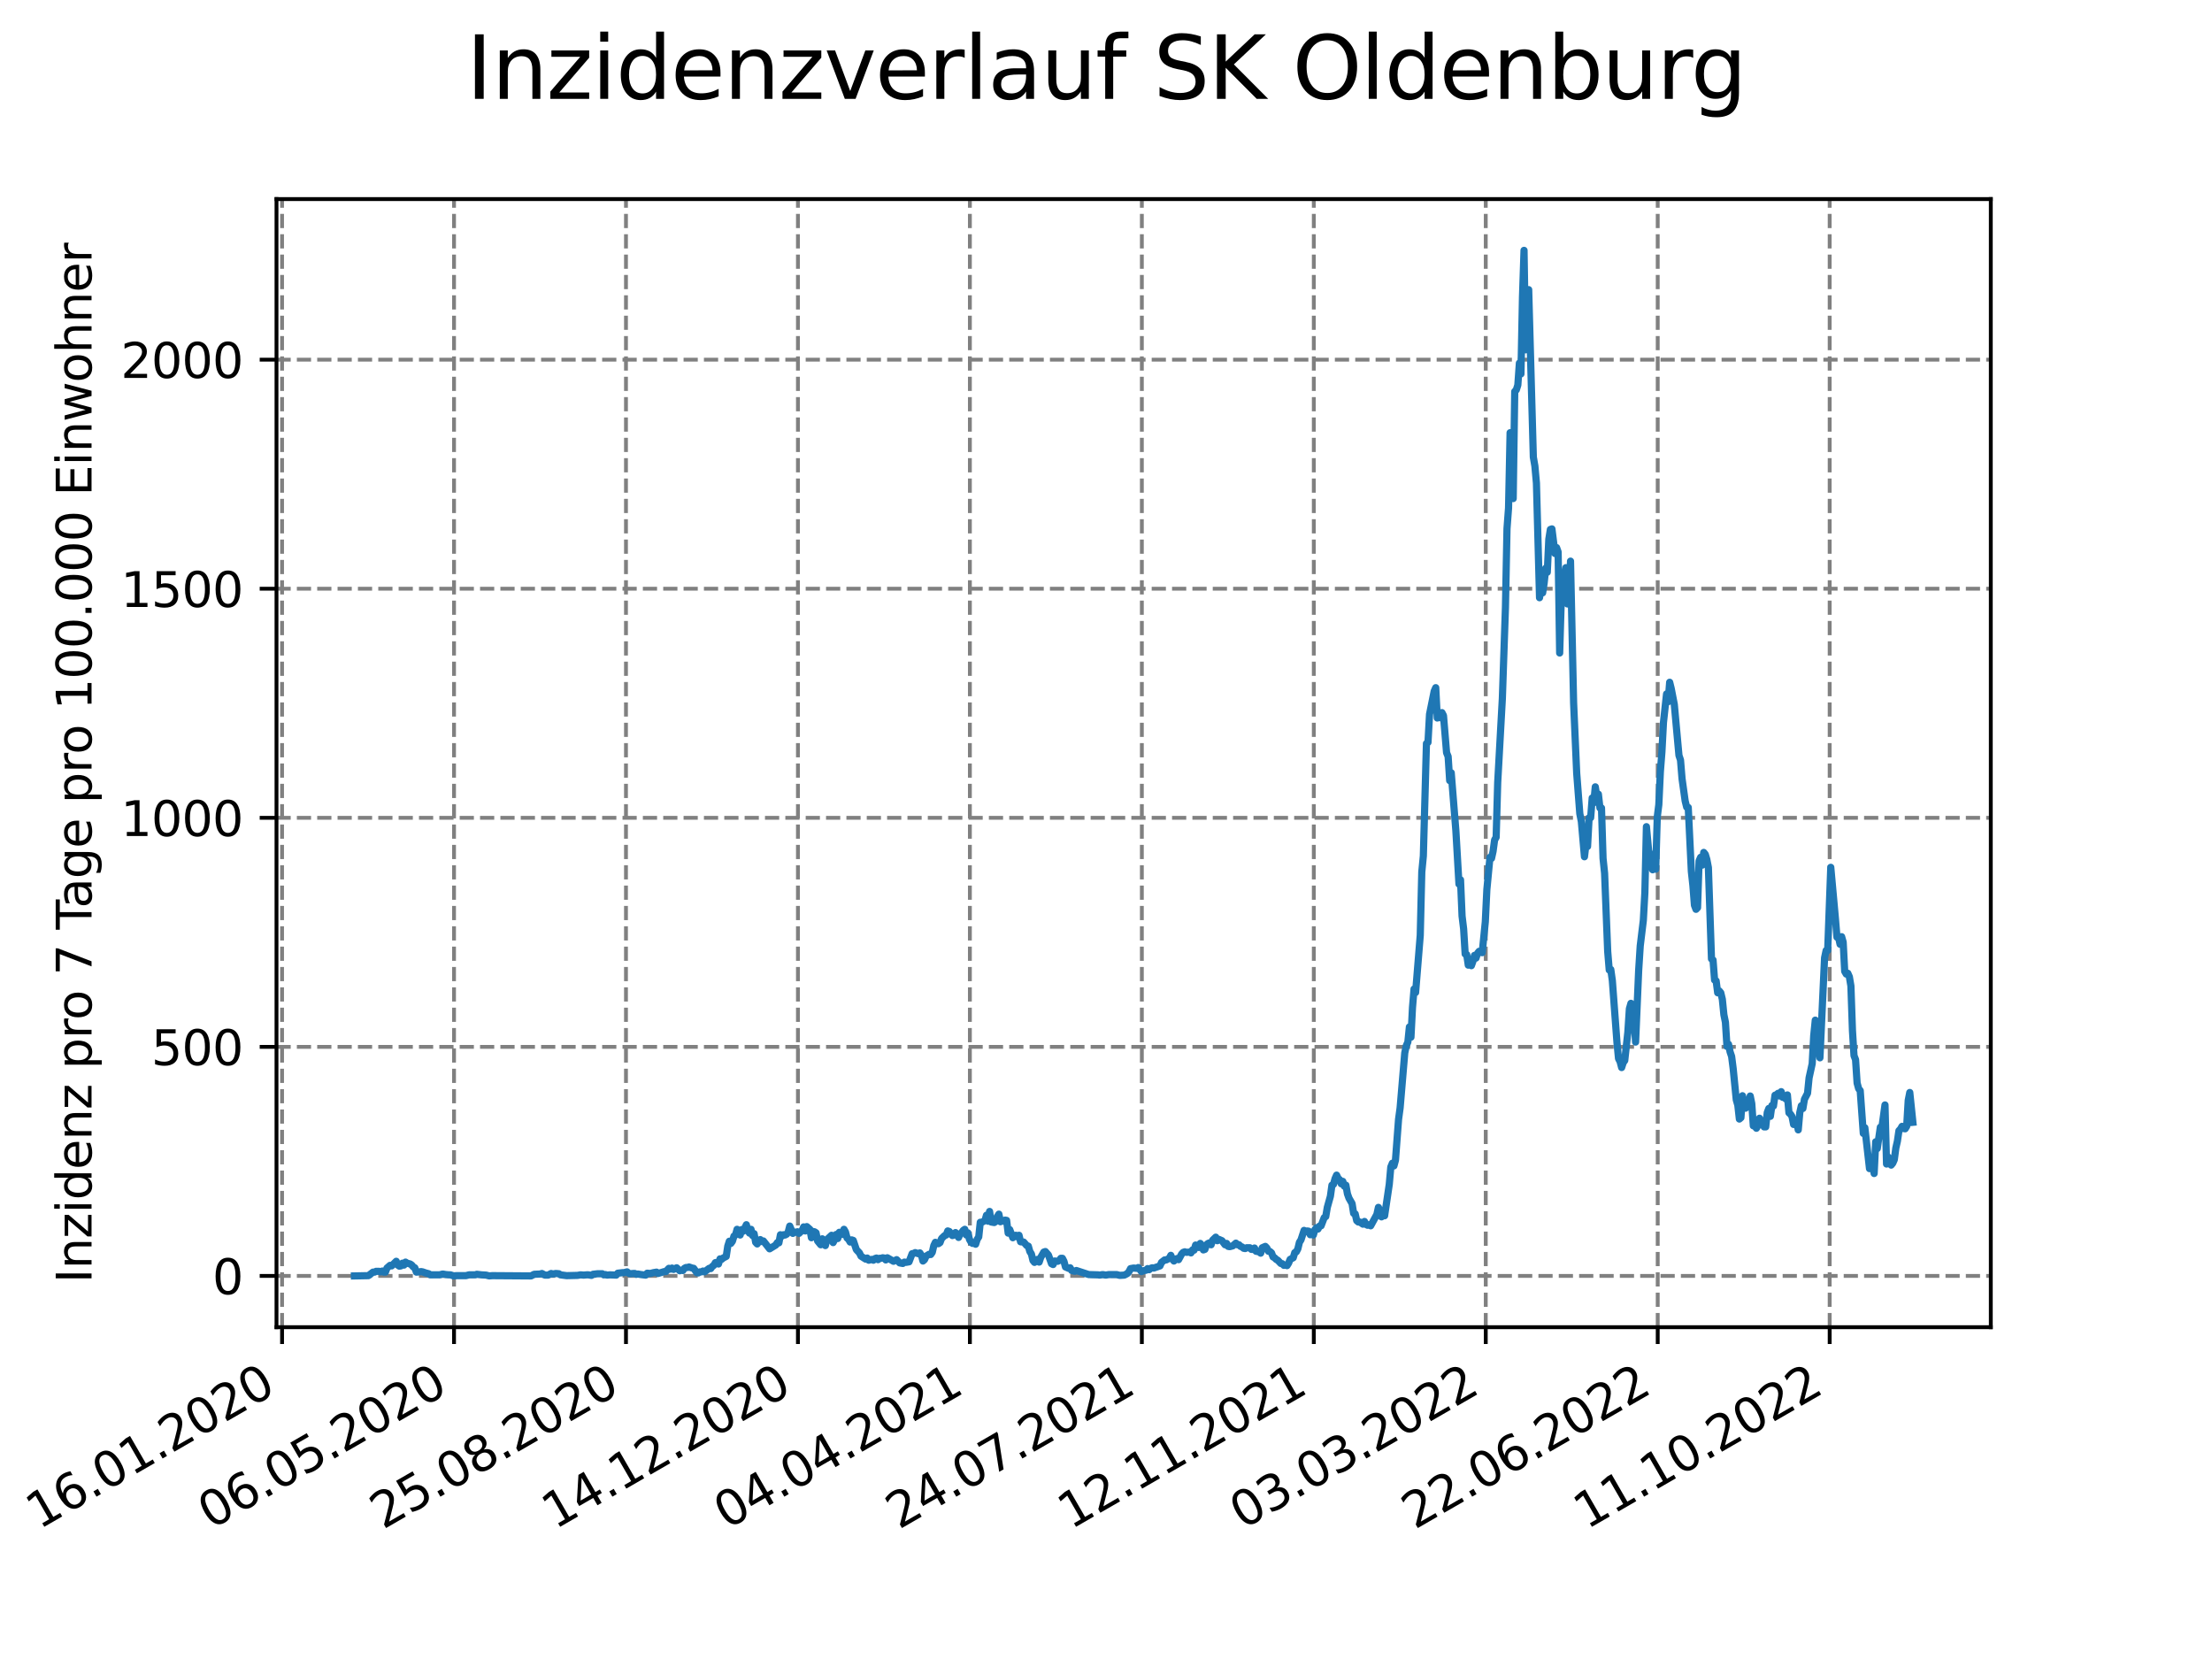 <?xml version="1.0" encoding="utf-8" standalone="no"?>
<!DOCTYPE svg PUBLIC "-//W3C//DTD SVG 1.1//EN"
  "http://www.w3.org/Graphics/SVG/1.1/DTD/svg11.dtd">
<svg xmlns:xlink="http://www.w3.org/1999/xlink" width="460.8pt" height="345.6pt" viewBox="0 0 460.8 345.6" xmlns="http://www.w3.org/2000/svg" version="1.1">
 <defs>
  <style type="text/css">*{stroke-linejoin: round; stroke-linecap: butt}</style>
 </defs>
 <g id="figure_1">
  <g id="patch_1">
   <path d="M 0 345.6 
L 460.8 345.6 
L 460.8 0 
L 0 0 
z
" style="fill: #ffffff"/>
  </g>
  <g id="axes_1">
   <g id="patch_2">
    <path d="M 57.6 276.48 
L 414.72 276.48 
L 414.72 41.472 
L 57.6 41.472 
z
" style="fill: #ffffff"/>
   </g>
   <g id="matplotlib.axis_1">
    <g id="xtick_1">
     <g id="line2d_1">
      <path d="M 58.759 276.48 
L 58.759 41.472 
" clip-path="url(#p02110a231c)" style="fill: none; stroke-dasharray: 2.96,1.28; stroke-dashoffset: 0; stroke: #808080; stroke-width: 0.8"/>
     </g>
     <g id="line2d_2">
      <defs>
       <path id="med3a77e04c" d="M 0 0 
L 0 3.5 
" style="stroke: #000000; stroke-width: 0.8"/>
      </defs>
      <g>
       <use xlink:href="#med3a77e04c" x="58.759" y="276.48" style="stroke: #000000; stroke-width: 0.8"/>
      </g>
     </g>
     <g id="text_1">
      <!-- 16.01.2020 -->
      <g transform="translate(8.134 318.689) rotate(-30) scale(0.1 -0.1)">
       <defs>
        <path id="DejaVuSans-31" d="M 794 531 
L 1825 531 
L 1825 4091 
L 703 3866 
L 703 4441 
L 1819 4666 
L 2450 4666 
L 2450 531 
L 3481 531 
L 3481 0 
L 794 0 
L 794 531 
z
" transform="scale(0.016)"/>
        <path id="DejaVuSans-36" d="M 2113 2584 
Q 1688 2584 1439 2293 
Q 1191 2003 1191 1497 
Q 1191 994 1439 701 
Q 1688 409 2113 409 
Q 2538 409 2786 701 
Q 3034 994 3034 1497 
Q 3034 2003 2786 2293 
Q 2538 2584 2113 2584 
z
M 3366 4563 
L 3366 3988 
Q 3128 4100 2886 4159 
Q 2644 4219 2406 4219 
Q 1781 4219 1451 3797 
Q 1122 3375 1075 2522 
Q 1259 2794 1537 2939 
Q 1816 3084 2150 3084 
Q 2853 3084 3261 2657 
Q 3669 2231 3669 1497 
Q 3669 778 3244 343 
Q 2819 -91 2113 -91 
Q 1303 -91 875 529 
Q 447 1150 447 2328 
Q 447 3434 972 4092 
Q 1497 4750 2381 4750 
Q 2619 4750 2861 4703 
Q 3103 4656 3366 4563 
z
" transform="scale(0.016)"/>
        <path id="DejaVuSans-2e" d="M 684 794 
L 1344 794 
L 1344 0 
L 684 0 
L 684 794 
z
" transform="scale(0.016)"/>
        <path id="DejaVuSans-30" d="M 2034 4250 
Q 1547 4250 1301 3770 
Q 1056 3291 1056 2328 
Q 1056 1369 1301 889 
Q 1547 409 2034 409 
Q 2525 409 2770 889 
Q 3016 1369 3016 2328 
Q 3016 3291 2770 3770 
Q 2525 4250 2034 4250 
z
M 2034 4750 
Q 2819 4750 3233 4129 
Q 3647 3509 3647 2328 
Q 3647 1150 3233 529 
Q 2819 -91 2034 -91 
Q 1250 -91 836 529 
Q 422 1150 422 2328 
Q 422 3509 836 4129 
Q 1250 4750 2034 4750 
z
" transform="scale(0.016)"/>
        <path id="DejaVuSans-32" d="M 1228 531 
L 3431 531 
L 3431 0 
L 469 0 
L 469 531 
Q 828 903 1448 1529 
Q 2069 2156 2228 2338 
Q 2531 2678 2651 2914 
Q 2772 3150 2772 3378 
Q 2772 3750 2511 3984 
Q 2250 4219 1831 4219 
Q 1534 4219 1204 4116 
Q 875 4013 500 3803 
L 500 4441 
Q 881 4594 1212 4672 
Q 1544 4750 1819 4750 
Q 2544 4750 2975 4387 
Q 3406 4025 3406 3419 
Q 3406 3131 3298 2873 
Q 3191 2616 2906 2266 
Q 2828 2175 2409 1742 
Q 1991 1309 1228 531 
z
" transform="scale(0.016)"/>
       </defs>
       <use xlink:href="#DejaVuSans-31"/>
       <use xlink:href="#DejaVuSans-36" x="63.623"/>
       <use xlink:href="#DejaVuSans-2e" x="127.246"/>
       <use xlink:href="#DejaVuSans-30" x="159.033"/>
       <use xlink:href="#DejaVuSans-31" x="222.656"/>
       <use xlink:href="#DejaVuSans-2e" x="286.279"/>
       <use xlink:href="#DejaVuSans-32" x="318.066"/>
       <use xlink:href="#DejaVuSans-30" x="381.689"/>
       <use xlink:href="#DejaVuSans-32" x="445.312"/>
       <use xlink:href="#DejaVuSans-30" x="508.936"/>
      </g>
     </g>
    </g>
    <g id="xtick_2">
     <g id="line2d_3">
      <path d="M 94.581 276.48 
L 94.581 41.472 
" clip-path="url(#p02110a231c)" style="fill: none; stroke-dasharray: 2.96,1.28; stroke-dashoffset: 0; stroke: #808080; stroke-width: 0.8"/>
     </g>
     <g id="line2d_4">
      <g>
       <use xlink:href="#med3a77e04c" x="94.581" y="276.48" style="stroke: #000000; stroke-width: 0.8"/>
      </g>
     </g>
     <g id="text_2">
      <!-- 06.05.2020 -->
      <g transform="translate(43.956 318.689) rotate(-30) scale(0.1 -0.1)">
       <defs>
        <path id="DejaVuSans-35" d="M 691 4666 
L 3169 4666 
L 3169 4134 
L 1269 4134 
L 1269 2991 
Q 1406 3038 1543 3061 
Q 1681 3084 1819 3084 
Q 2600 3084 3056 2656 
Q 3513 2228 3513 1497 
Q 3513 744 3044 326 
Q 2575 -91 1722 -91 
Q 1428 -91 1123 -41 
Q 819 9 494 109 
L 494 744 
Q 775 591 1075 516 
Q 1375 441 1709 441 
Q 2250 441 2565 725 
Q 2881 1009 2881 1497 
Q 2881 1984 2565 2268 
Q 2250 2553 1709 2553 
Q 1456 2553 1204 2497 
Q 953 2441 691 2322 
L 691 4666 
z
" transform="scale(0.016)"/>
       </defs>
       <use xlink:href="#DejaVuSans-30"/>
       <use xlink:href="#DejaVuSans-36" x="63.623"/>
       <use xlink:href="#DejaVuSans-2e" x="127.246"/>
       <use xlink:href="#DejaVuSans-30" x="159.033"/>
       <use xlink:href="#DejaVuSans-35" x="222.656"/>
       <use xlink:href="#DejaVuSans-2e" x="286.279"/>
       <use xlink:href="#DejaVuSans-32" x="318.066"/>
       <use xlink:href="#DejaVuSans-30" x="381.689"/>
       <use xlink:href="#DejaVuSans-32" x="445.312"/>
       <use xlink:href="#DejaVuSans-30" x="508.936"/>
      </g>
     </g>
    </g>
    <g id="xtick_3">
     <g id="line2d_5">
      <path d="M 130.403 276.48 
L 130.403 41.472 
" clip-path="url(#p02110a231c)" style="fill: none; stroke-dasharray: 2.96,1.28; stroke-dashoffset: 0; stroke: #808080; stroke-width: 0.8"/>
     </g>
     <g id="line2d_6">
      <g>
       <use xlink:href="#med3a77e04c" x="130.403" y="276.48" style="stroke: #000000; stroke-width: 0.8"/>
      </g>
     </g>
     <g id="text_3">
      <!-- 25.08.2020 -->
      <g transform="translate(79.777 318.689) rotate(-30) scale(0.1 -0.1)">
       <defs>
        <path id="DejaVuSans-38" d="M 2034 2216 
Q 1584 2216 1326 1975 
Q 1069 1734 1069 1313 
Q 1069 891 1326 650 
Q 1584 409 2034 409 
Q 2484 409 2743 651 
Q 3003 894 3003 1313 
Q 3003 1734 2745 1975 
Q 2488 2216 2034 2216 
z
M 1403 2484 
Q 997 2584 770 2862 
Q 544 3141 544 3541 
Q 544 4100 942 4425 
Q 1341 4750 2034 4750 
Q 2731 4750 3128 4425 
Q 3525 4100 3525 3541 
Q 3525 3141 3298 2862 
Q 3072 2584 2669 2484 
Q 3125 2378 3379 2068 
Q 3634 1759 3634 1313 
Q 3634 634 3220 271 
Q 2806 -91 2034 -91 
Q 1263 -91 848 271 
Q 434 634 434 1313 
Q 434 1759 690 2068 
Q 947 2378 1403 2484 
z
M 1172 3481 
Q 1172 3119 1398 2916 
Q 1625 2713 2034 2713 
Q 2441 2713 2670 2916 
Q 2900 3119 2900 3481 
Q 2900 3844 2670 4047 
Q 2441 4250 2034 4250 
Q 1625 4250 1398 4047 
Q 1172 3844 1172 3481 
z
" transform="scale(0.016)"/>
       </defs>
       <use xlink:href="#DejaVuSans-32"/>
       <use xlink:href="#DejaVuSans-35" x="63.623"/>
       <use xlink:href="#DejaVuSans-2e" x="127.246"/>
       <use xlink:href="#DejaVuSans-30" x="159.033"/>
       <use xlink:href="#DejaVuSans-38" x="222.656"/>
       <use xlink:href="#DejaVuSans-2e" x="286.279"/>
       <use xlink:href="#DejaVuSans-32" x="318.066"/>
       <use xlink:href="#DejaVuSans-30" x="381.689"/>
       <use xlink:href="#DejaVuSans-32" x="445.312"/>
       <use xlink:href="#DejaVuSans-30" x="508.936"/>
      </g>
     </g>
    </g>
    <g id="xtick_4">
     <g id="line2d_7">
      <path d="M 166.224 276.48 
L 166.224 41.472 
" clip-path="url(#p02110a231c)" style="fill: none; stroke-dasharray: 2.96,1.28; stroke-dashoffset: 0; stroke: #808080; stroke-width: 0.8"/>
     </g>
     <g id="line2d_8">
      <g>
       <use xlink:href="#med3a77e04c" x="166.224" y="276.48" style="stroke: #000000; stroke-width: 0.8"/>
      </g>
     </g>
     <g id="text_4">
      <!-- 14.12.2020 -->
      <g transform="translate(115.599 318.689) rotate(-30) scale(0.1 -0.1)">
       <defs>
        <path id="DejaVuSans-34" d="M 2419 4116 
L 825 1625 
L 2419 1625 
L 2419 4116 
z
M 2253 4666 
L 3047 4666 
L 3047 1625 
L 3713 1625 
L 3713 1100 
L 3047 1100 
L 3047 0 
L 2419 0 
L 2419 1100 
L 313 1100 
L 313 1709 
L 2253 4666 
z
" transform="scale(0.016)"/>
       </defs>
       <use xlink:href="#DejaVuSans-31"/>
       <use xlink:href="#DejaVuSans-34" x="63.623"/>
       <use xlink:href="#DejaVuSans-2e" x="127.246"/>
       <use xlink:href="#DejaVuSans-31" x="159.033"/>
       <use xlink:href="#DejaVuSans-32" x="222.656"/>
       <use xlink:href="#DejaVuSans-2e" x="286.279"/>
       <use xlink:href="#DejaVuSans-32" x="318.066"/>
       <use xlink:href="#DejaVuSans-30" x="381.689"/>
       <use xlink:href="#DejaVuSans-32" x="445.312"/>
       <use xlink:href="#DejaVuSans-30" x="508.936"/>
      </g>
     </g>
    </g>
    <g id="xtick_5">
     <g id="line2d_9">
      <path d="M 202.046 276.48 
L 202.046 41.472 
" clip-path="url(#p02110a231c)" style="fill: none; stroke-dasharray: 2.96,1.28; stroke-dashoffset: 0; stroke: #808080; stroke-width: 0.8"/>
     </g>
     <g id="line2d_10">
      <g>
       <use xlink:href="#med3a77e04c" x="202.046" y="276.48" style="stroke: #000000; stroke-width: 0.8"/>
      </g>
     </g>
     <g id="text_5">
      <!-- 04.04.2021 -->
      <g transform="translate(151.421 318.689) rotate(-30) scale(0.1 -0.1)">
       <use xlink:href="#DejaVuSans-30"/>
       <use xlink:href="#DejaVuSans-34" x="63.623"/>
       <use xlink:href="#DejaVuSans-2e" x="127.246"/>
       <use xlink:href="#DejaVuSans-30" x="159.033"/>
       <use xlink:href="#DejaVuSans-34" x="222.656"/>
       <use xlink:href="#DejaVuSans-2e" x="286.279"/>
       <use xlink:href="#DejaVuSans-32" x="318.066"/>
       <use xlink:href="#DejaVuSans-30" x="381.689"/>
       <use xlink:href="#DejaVuSans-32" x="445.312"/>
       <use xlink:href="#DejaVuSans-31" x="508.936"/>
      </g>
     </g>
    </g>
    <g id="xtick_6">
     <g id="line2d_11">
      <path d="M 237.868 276.48 
L 237.868 41.472 
" clip-path="url(#p02110a231c)" style="fill: none; stroke-dasharray: 2.96,1.28; stroke-dashoffset: 0; stroke: #808080; stroke-width: 0.8"/>
     </g>
     <g id="line2d_12">
      <g>
       <use xlink:href="#med3a77e04c" x="237.868" y="276.48" style="stroke: #000000; stroke-width: 0.8"/>
      </g>
     </g>
     <g id="text_6">
      <!-- 24.07.2021 -->
      <g transform="translate(187.243 318.689) rotate(-30) scale(0.1 -0.1)">
       <defs>
        <path id="DejaVuSans-37" d="M 525 4666 
L 3525 4666 
L 3525 4397 
L 1831 0 
L 1172 0 
L 2766 4134 
L 525 4134 
L 525 4666 
z
" transform="scale(0.016)"/>
       </defs>
       <use xlink:href="#DejaVuSans-32"/>
       <use xlink:href="#DejaVuSans-34" x="63.623"/>
       <use xlink:href="#DejaVuSans-2e" x="127.246"/>
       <use xlink:href="#DejaVuSans-30" x="159.033"/>
       <use xlink:href="#DejaVuSans-37" x="222.656"/>
       <use xlink:href="#DejaVuSans-2e" x="286.279"/>
       <use xlink:href="#DejaVuSans-32" x="318.066"/>
       <use xlink:href="#DejaVuSans-30" x="381.689"/>
       <use xlink:href="#DejaVuSans-32" x="445.312"/>
       <use xlink:href="#DejaVuSans-31" x="508.936"/>
      </g>
     </g>
    </g>
    <g id="xtick_7">
     <g id="line2d_13">
      <path d="M 273.689 276.48 
L 273.689 41.472 
" clip-path="url(#p02110a231c)" style="fill: none; stroke-dasharray: 2.96,1.28; stroke-dashoffset: 0; stroke: #808080; stroke-width: 0.8"/>
     </g>
     <g id="line2d_14">
      <g>
       <use xlink:href="#med3a77e04c" x="273.689" y="276.48" style="stroke: #000000; stroke-width: 0.8"/>
      </g>
     </g>
     <g id="text_7">
      <!-- 12.11.2021 -->
      <g transform="translate(223.064 318.689) rotate(-30) scale(0.1 -0.1)">
       <use xlink:href="#DejaVuSans-31"/>
       <use xlink:href="#DejaVuSans-32" x="63.623"/>
       <use xlink:href="#DejaVuSans-2e" x="127.246"/>
       <use xlink:href="#DejaVuSans-31" x="159.033"/>
       <use xlink:href="#DejaVuSans-31" x="222.656"/>
       <use xlink:href="#DejaVuSans-2e" x="286.279"/>
       <use xlink:href="#DejaVuSans-32" x="318.066"/>
       <use xlink:href="#DejaVuSans-30" x="381.689"/>
       <use xlink:href="#DejaVuSans-32" x="445.312"/>
       <use xlink:href="#DejaVuSans-31" x="508.936"/>
      </g>
     </g>
    </g>
    <g id="xtick_8">
     <g id="line2d_15">
      <path d="M 309.511 276.48 
L 309.511 41.472 
" clip-path="url(#p02110a231c)" style="fill: none; stroke-dasharray: 2.96,1.28; stroke-dashoffset: 0; stroke: #808080; stroke-width: 0.8"/>
     </g>
     <g id="line2d_16">
      <g>
       <use xlink:href="#med3a77e04c" x="309.511" y="276.48" style="stroke: #000000; stroke-width: 0.8"/>
      </g>
     </g>
     <g id="text_8">
      <!-- 03.03.2022 -->
      <g transform="translate(258.886 318.689) rotate(-30) scale(0.1 -0.1)">
       <defs>
        <path id="DejaVuSans-33" d="M 2597 2516 
Q 3050 2419 3304 2112 
Q 3559 1806 3559 1356 
Q 3559 666 3084 287 
Q 2609 -91 1734 -91 
Q 1441 -91 1130 -33 
Q 819 25 488 141 
L 488 750 
Q 750 597 1062 519 
Q 1375 441 1716 441 
Q 2309 441 2620 675 
Q 2931 909 2931 1356 
Q 2931 1769 2642 2001 
Q 2353 2234 1838 2234 
L 1294 2234 
L 1294 2753 
L 1863 2753 
Q 2328 2753 2575 2939 
Q 2822 3125 2822 3475 
Q 2822 3834 2567 4026 
Q 2313 4219 1838 4219 
Q 1578 4219 1281 4162 
Q 984 4106 628 3988 
L 628 4550 
Q 988 4650 1302 4700 
Q 1616 4750 1894 4750 
Q 2613 4750 3031 4423 
Q 3450 4097 3450 3541 
Q 3450 3153 3228 2886 
Q 3006 2619 2597 2516 
z
" transform="scale(0.016)"/>
       </defs>
       <use xlink:href="#DejaVuSans-30"/>
       <use xlink:href="#DejaVuSans-33" x="63.623"/>
       <use xlink:href="#DejaVuSans-2e" x="127.246"/>
       <use xlink:href="#DejaVuSans-30" x="159.033"/>
       <use xlink:href="#DejaVuSans-33" x="222.656"/>
       <use xlink:href="#DejaVuSans-2e" x="286.279"/>
       <use xlink:href="#DejaVuSans-32" x="318.066"/>
       <use xlink:href="#DejaVuSans-30" x="381.689"/>
       <use xlink:href="#DejaVuSans-32" x="445.312"/>
       <use xlink:href="#DejaVuSans-32" x="508.936"/>
      </g>
     </g>
    </g>
    <g id="xtick_9">
     <g id="line2d_17">
      <path d="M 345.333 276.48 
L 345.333 41.472 
" clip-path="url(#p02110a231c)" style="fill: none; stroke-dasharray: 2.96,1.28; stroke-dashoffset: 0; stroke: #808080; stroke-width: 0.8"/>
     </g>
     <g id="line2d_18">
      <g>
       <use xlink:href="#med3a77e04c" x="345.333" y="276.48" style="stroke: #000000; stroke-width: 0.8"/>
      </g>
     </g>
     <g id="text_9">
      <!-- 22.06.2022 -->
      <g transform="translate(294.708 318.689) rotate(-30) scale(0.1 -0.1)">
       <use xlink:href="#DejaVuSans-32"/>
       <use xlink:href="#DejaVuSans-32" x="63.623"/>
       <use xlink:href="#DejaVuSans-2e" x="127.246"/>
       <use xlink:href="#DejaVuSans-30" x="159.033"/>
       <use xlink:href="#DejaVuSans-36" x="222.656"/>
       <use xlink:href="#DejaVuSans-2e" x="286.279"/>
       <use xlink:href="#DejaVuSans-32" x="318.066"/>
       <use xlink:href="#DejaVuSans-30" x="381.689"/>
       <use xlink:href="#DejaVuSans-32" x="445.312"/>
       <use xlink:href="#DejaVuSans-32" x="508.936"/>
      </g>
     </g>
    </g>
    <g id="xtick_10">
     <g id="line2d_19">
      <path d="M 381.155 276.48 
L 381.155 41.472 
" clip-path="url(#p02110a231c)" style="fill: none; stroke-dasharray: 2.96,1.28; stroke-dashoffset: 0; stroke: #808080; stroke-width: 0.8"/>
     </g>
     <g id="line2d_20">
      <g>
       <use xlink:href="#med3a77e04c" x="381.155" y="276.48" style="stroke: #000000; stroke-width: 0.8"/>
      </g>
     </g>
     <g id="text_10">
      <!-- 11.10.2022 -->
      <g transform="translate(330.529 318.689) rotate(-30) scale(0.1 -0.1)">
       <use xlink:href="#DejaVuSans-31"/>
       <use xlink:href="#DejaVuSans-31" x="63.623"/>
       <use xlink:href="#DejaVuSans-2e" x="127.246"/>
       <use xlink:href="#DejaVuSans-31" x="159.033"/>
       <use xlink:href="#DejaVuSans-30" x="222.656"/>
       <use xlink:href="#DejaVuSans-2e" x="286.279"/>
       <use xlink:href="#DejaVuSans-32" x="318.066"/>
       <use xlink:href="#DejaVuSans-30" x="381.689"/>
       <use xlink:href="#DejaVuSans-32" x="445.312"/>
       <use xlink:href="#DejaVuSans-32" x="508.936"/>
      </g>
     </g>
    </g>
   </g>
   <g id="matplotlib.axis_2">
    <g id="ytick_1">
     <g id="line2d_21">
      <path d="M 57.6 265.798 
L 414.72 265.798 
" clip-path="url(#p02110a231c)" style="fill: none; stroke-dasharray: 2.96,1.28; stroke-dashoffset: 0; stroke: #808080; stroke-width: 0.8"/>
     </g>
     <g id="line2d_22">
      <defs>
       <path id="m57c28f6f0f" d="M 0 0 
L -3.5 0 
" style="stroke: #000000; stroke-width: 0.8"/>
      </defs>
      <g>
       <use xlink:href="#m57c28f6f0f" x="57.6" y="265.798" style="stroke: #000000; stroke-width: 0.8"/>
      </g>
     </g>
     <g id="text_11">
      <!-- 0 -->
      <g transform="translate(44.237 269.597) scale(0.1 -0.1)">
       <use xlink:href="#DejaVuSans-30"/>
      </g>
     </g>
    </g>
    <g id="ytick_2">
     <g id="line2d_23">
      <path d="M 57.6 218.08 
L 414.72 218.08 
" clip-path="url(#p02110a231c)" style="fill: none; stroke-dasharray: 2.96,1.28; stroke-dashoffset: 0; stroke: #808080; stroke-width: 0.8"/>
     </g>
     <g id="line2d_24">
      <g>
       <use xlink:href="#m57c28f6f0f" x="57.6" y="218.08" style="stroke: #000000; stroke-width: 0.8"/>
      </g>
     </g>
     <g id="text_12">
      <!-- 500 -->
      <g transform="translate(31.512 221.879) scale(0.1 -0.1)">
       <use xlink:href="#DejaVuSans-35"/>
       <use xlink:href="#DejaVuSans-30" x="63.623"/>
       <use xlink:href="#DejaVuSans-30" x="127.246"/>
      </g>
     </g>
    </g>
    <g id="ytick_3">
     <g id="line2d_25">
      <path d="M 57.6 170.363 
L 414.72 170.363 
" clip-path="url(#p02110a231c)" style="fill: none; stroke-dasharray: 2.96,1.28; stroke-dashoffset: 0; stroke: #808080; stroke-width: 0.8"/>
     </g>
     <g id="line2d_26">
      <g>
       <use xlink:href="#m57c28f6f0f" x="57.6" y="170.363" style="stroke: #000000; stroke-width: 0.8"/>
      </g>
     </g>
     <g id="text_13">
      <!-- 1000 -->
      <g transform="translate(25.15 174.162) scale(0.1 -0.1)">
       <use xlink:href="#DejaVuSans-31"/>
       <use xlink:href="#DejaVuSans-30" x="63.623"/>
       <use xlink:href="#DejaVuSans-30" x="127.246"/>
       <use xlink:href="#DejaVuSans-30" x="190.869"/>
      </g>
     </g>
    </g>
    <g id="ytick_4">
     <g id="line2d_27">
      <path d="M 57.6 122.645 
L 414.72 122.645 
" clip-path="url(#p02110a231c)" style="fill: none; stroke-dasharray: 2.96,1.28; stroke-dashoffset: 0; stroke: #808080; stroke-width: 0.8"/>
     </g>
     <g id="line2d_28">
      <g>
       <use xlink:href="#m57c28f6f0f" x="57.6" y="122.645" style="stroke: #000000; stroke-width: 0.8"/>
      </g>
     </g>
     <g id="text_14">
      <!-- 1500 -->
      <g transform="translate(25.15 126.444) scale(0.1 -0.1)">
       <use xlink:href="#DejaVuSans-31"/>
       <use xlink:href="#DejaVuSans-35" x="63.623"/>
       <use xlink:href="#DejaVuSans-30" x="127.246"/>
       <use xlink:href="#DejaVuSans-30" x="190.869"/>
      </g>
     </g>
    </g>
    <g id="ytick_5">
     <g id="line2d_29">
      <path d="M 57.6 74.927 
L 414.72 74.927 
" clip-path="url(#p02110a231c)" style="fill: none; stroke-dasharray: 2.96,1.28; stroke-dashoffset: 0; stroke: #808080; stroke-width: 0.8"/>
     </g>
     <g id="line2d_30">
      <g>
       <use xlink:href="#m57c28f6f0f" x="57.6" y="74.927" style="stroke: #000000; stroke-width: 0.8"/>
      </g>
     </g>
     <g id="text_15">
      <!-- 2000 -->
      <g transform="translate(25.15 78.727) scale(0.1 -0.1)">
       <use xlink:href="#DejaVuSans-32"/>
       <use xlink:href="#DejaVuSans-30" x="63.623"/>
       <use xlink:href="#DejaVuSans-30" x="127.246"/>
       <use xlink:href="#DejaVuSans-30" x="190.869"/>
      </g>
     </g>
    </g>
    <g id="text_16">
     <!-- Inzidenz pro 7 Tage pro 100.000 Einwohner -->
     <g transform="translate(19.07 267.301) rotate(-90) scale(0.1 -0.1)">
      <defs>
       <path id="DejaVuSans-49" d="M 628 4666 
L 1259 4666 
L 1259 0 
L 628 0 
L 628 4666 
z
" transform="scale(0.016)"/>
       <path id="DejaVuSans-6e" d="M 3513 2113 
L 3513 0 
L 2938 0 
L 2938 2094 
Q 2938 2591 2744 2837 
Q 2550 3084 2163 3084 
Q 1697 3084 1428 2787 
Q 1159 2491 1159 1978 
L 1159 0 
L 581 0 
L 581 3500 
L 1159 3500 
L 1159 2956 
Q 1366 3272 1645 3428 
Q 1925 3584 2291 3584 
Q 2894 3584 3203 3211 
Q 3513 2838 3513 2113 
z
" transform="scale(0.016)"/>
       <path id="DejaVuSans-7a" d="M 353 3500 
L 3084 3500 
L 3084 2975 
L 922 459 
L 3084 459 
L 3084 0 
L 275 0 
L 275 525 
L 2438 3041 
L 353 3041 
L 353 3500 
z
" transform="scale(0.016)"/>
       <path id="DejaVuSans-69" d="M 603 3500 
L 1178 3500 
L 1178 0 
L 603 0 
L 603 3500 
z
M 603 4863 
L 1178 4863 
L 1178 4134 
L 603 4134 
L 603 4863 
z
" transform="scale(0.016)"/>
       <path id="DejaVuSans-64" d="M 2906 2969 
L 2906 4863 
L 3481 4863 
L 3481 0 
L 2906 0 
L 2906 525 
Q 2725 213 2448 61 
Q 2172 -91 1784 -91 
Q 1150 -91 751 415 
Q 353 922 353 1747 
Q 353 2572 751 3078 
Q 1150 3584 1784 3584 
Q 2172 3584 2448 3432 
Q 2725 3281 2906 2969 
z
M 947 1747 
Q 947 1113 1208 752 
Q 1469 391 1925 391 
Q 2381 391 2643 752 
Q 2906 1113 2906 1747 
Q 2906 2381 2643 2742 
Q 2381 3103 1925 3103 
Q 1469 3103 1208 2742 
Q 947 2381 947 1747 
z
" transform="scale(0.016)"/>
       <path id="DejaVuSans-65" d="M 3597 1894 
L 3597 1613 
L 953 1613 
Q 991 1019 1311 708 
Q 1631 397 2203 397 
Q 2534 397 2845 478 
Q 3156 559 3463 722 
L 3463 178 
Q 3153 47 2828 -22 
Q 2503 -91 2169 -91 
Q 1331 -91 842 396 
Q 353 884 353 1716 
Q 353 2575 817 3079 
Q 1281 3584 2069 3584 
Q 2775 3584 3186 3129 
Q 3597 2675 3597 1894 
z
M 3022 2063 
Q 3016 2534 2758 2815 
Q 2500 3097 2075 3097 
Q 1594 3097 1305 2825 
Q 1016 2553 972 2059 
L 3022 2063 
z
" transform="scale(0.016)"/>
       <path id="DejaVuSans-20" transform="scale(0.016)"/>
       <path id="DejaVuSans-70" d="M 1159 525 
L 1159 -1331 
L 581 -1331 
L 581 3500 
L 1159 3500 
L 1159 2969 
Q 1341 3281 1617 3432 
Q 1894 3584 2278 3584 
Q 2916 3584 3314 3078 
Q 3713 2572 3713 1747 
Q 3713 922 3314 415 
Q 2916 -91 2278 -91 
Q 1894 -91 1617 61 
Q 1341 213 1159 525 
z
M 3116 1747 
Q 3116 2381 2855 2742 
Q 2594 3103 2138 3103 
Q 1681 3103 1420 2742 
Q 1159 2381 1159 1747 
Q 1159 1113 1420 752 
Q 1681 391 2138 391 
Q 2594 391 2855 752 
Q 3116 1113 3116 1747 
z
" transform="scale(0.016)"/>
       <path id="DejaVuSans-72" d="M 2631 2963 
Q 2534 3019 2420 3045 
Q 2306 3072 2169 3072 
Q 1681 3072 1420 2755 
Q 1159 2438 1159 1844 
L 1159 0 
L 581 0 
L 581 3500 
L 1159 3500 
L 1159 2956 
Q 1341 3275 1631 3429 
Q 1922 3584 2338 3584 
Q 2397 3584 2469 3576 
Q 2541 3569 2628 3553 
L 2631 2963 
z
" transform="scale(0.016)"/>
       <path id="DejaVuSans-6f" d="M 1959 3097 
Q 1497 3097 1228 2736 
Q 959 2375 959 1747 
Q 959 1119 1226 758 
Q 1494 397 1959 397 
Q 2419 397 2687 759 
Q 2956 1122 2956 1747 
Q 2956 2369 2687 2733 
Q 2419 3097 1959 3097 
z
M 1959 3584 
Q 2709 3584 3137 3096 
Q 3566 2609 3566 1747 
Q 3566 888 3137 398 
Q 2709 -91 1959 -91 
Q 1206 -91 779 398 
Q 353 888 353 1747 
Q 353 2609 779 3096 
Q 1206 3584 1959 3584 
z
" transform="scale(0.016)"/>
       <path id="DejaVuSans-54" d="M -19 4666 
L 3928 4666 
L 3928 4134 
L 2272 4134 
L 2272 0 
L 1638 0 
L 1638 4134 
L -19 4134 
L -19 4666 
z
" transform="scale(0.016)"/>
       <path id="DejaVuSans-61" d="M 2194 1759 
Q 1497 1759 1228 1600 
Q 959 1441 959 1056 
Q 959 750 1161 570 
Q 1363 391 1709 391 
Q 2188 391 2477 730 
Q 2766 1069 2766 1631 
L 2766 1759 
L 2194 1759 
z
M 3341 1997 
L 3341 0 
L 2766 0 
L 2766 531 
Q 2569 213 2275 61 
Q 1981 -91 1556 -91 
Q 1019 -91 701 211 
Q 384 513 384 1019 
Q 384 1609 779 1909 
Q 1175 2209 1959 2209 
L 2766 2209 
L 2766 2266 
Q 2766 2663 2505 2880 
Q 2244 3097 1772 3097 
Q 1472 3097 1187 3025 
Q 903 2953 641 2809 
L 641 3341 
Q 956 3463 1253 3523 
Q 1550 3584 1831 3584 
Q 2591 3584 2966 3190 
Q 3341 2797 3341 1997 
z
" transform="scale(0.016)"/>
       <path id="DejaVuSans-67" d="M 2906 1791 
Q 2906 2416 2648 2759 
Q 2391 3103 1925 3103 
Q 1463 3103 1205 2759 
Q 947 2416 947 1791 
Q 947 1169 1205 825 
Q 1463 481 1925 481 
Q 2391 481 2648 825 
Q 2906 1169 2906 1791 
z
M 3481 434 
Q 3481 -459 3084 -895 
Q 2688 -1331 1869 -1331 
Q 1566 -1331 1297 -1286 
Q 1028 -1241 775 -1147 
L 775 -588 
Q 1028 -725 1275 -790 
Q 1522 -856 1778 -856 
Q 2344 -856 2625 -561 
Q 2906 -266 2906 331 
L 2906 616 
Q 2728 306 2450 153 
Q 2172 0 1784 0 
Q 1141 0 747 490 
Q 353 981 353 1791 
Q 353 2603 747 3093 
Q 1141 3584 1784 3584 
Q 2172 3584 2450 3431 
Q 2728 3278 2906 2969 
L 2906 3500 
L 3481 3500 
L 3481 434 
z
" transform="scale(0.016)"/>
       <path id="DejaVuSans-45" d="M 628 4666 
L 3578 4666 
L 3578 4134 
L 1259 4134 
L 1259 2753 
L 3481 2753 
L 3481 2222 
L 1259 2222 
L 1259 531 
L 3634 531 
L 3634 0 
L 628 0 
L 628 4666 
z
" transform="scale(0.016)"/>
       <path id="DejaVuSans-77" d="M 269 3500 
L 844 3500 
L 1563 769 
L 2278 3500 
L 2956 3500 
L 3675 769 
L 4391 3500 
L 4966 3500 
L 4050 0 
L 3372 0 
L 2619 2869 
L 1863 0 
L 1184 0 
L 269 3500 
z
" transform="scale(0.016)"/>
       <path id="DejaVuSans-68" d="M 3513 2113 
L 3513 0 
L 2938 0 
L 2938 2094 
Q 2938 2591 2744 2837 
Q 2550 3084 2163 3084 
Q 1697 3084 1428 2787 
Q 1159 2491 1159 1978 
L 1159 0 
L 581 0 
L 581 4863 
L 1159 4863 
L 1159 2956 
Q 1366 3272 1645 3428 
Q 1925 3584 2291 3584 
Q 2894 3584 3203 3211 
Q 3513 2838 3513 2113 
z
" transform="scale(0.016)"/>
      </defs>
      <use xlink:href="#DejaVuSans-49"/>
      <use xlink:href="#DejaVuSans-6e" x="29.492"/>
      <use xlink:href="#DejaVuSans-7a" x="92.871"/>
      <use xlink:href="#DejaVuSans-69" x="145.361"/>
      <use xlink:href="#DejaVuSans-64" x="173.145"/>
      <use xlink:href="#DejaVuSans-65" x="236.621"/>
      <use xlink:href="#DejaVuSans-6e" x="298.145"/>
      <use xlink:href="#DejaVuSans-7a" x="361.523"/>
      <use xlink:href="#DejaVuSans-20" x="414.014"/>
      <use xlink:href="#DejaVuSans-70" x="445.801"/>
      <use xlink:href="#DejaVuSans-72" x="509.277"/>
      <use xlink:href="#DejaVuSans-6f" x="548.141"/>
      <use xlink:href="#DejaVuSans-20" x="609.322"/>
      <use xlink:href="#DejaVuSans-37" x="641.109"/>
      <use xlink:href="#DejaVuSans-20" x="704.732"/>
      <use xlink:href="#DejaVuSans-54" x="736.52"/>
      <use xlink:href="#DejaVuSans-61" x="781.104"/>
      <use xlink:href="#DejaVuSans-67" x="842.383"/>
      <use xlink:href="#DejaVuSans-65" x="905.859"/>
      <use xlink:href="#DejaVuSans-20" x="967.383"/>
      <use xlink:href="#DejaVuSans-70" x="999.17"/>
      <use xlink:href="#DejaVuSans-72" x="1062.646"/>
      <use xlink:href="#DejaVuSans-6f" x="1101.51"/>
      <use xlink:href="#DejaVuSans-20" x="1162.691"/>
      <use xlink:href="#DejaVuSans-31" x="1194.479"/>
      <use xlink:href="#DejaVuSans-30" x="1258.102"/>
      <use xlink:href="#DejaVuSans-30" x="1321.725"/>
      <use xlink:href="#DejaVuSans-2e" x="1385.348"/>
      <use xlink:href="#DejaVuSans-30" x="1417.135"/>
      <use xlink:href="#DejaVuSans-30" x="1480.758"/>
      <use xlink:href="#DejaVuSans-30" x="1544.381"/>
      <use xlink:href="#DejaVuSans-20" x="1608.004"/>
      <use xlink:href="#DejaVuSans-45" x="1639.791"/>
      <use xlink:href="#DejaVuSans-69" x="1702.975"/>
      <use xlink:href="#DejaVuSans-6e" x="1730.758"/>
      <use xlink:href="#DejaVuSans-77" x="1794.137"/>
      <use xlink:href="#DejaVuSans-6f" x="1875.924"/>
      <use xlink:href="#DejaVuSans-68" x="1937.105"/>
      <use xlink:href="#DejaVuSans-6e" x="2000.484"/>
      <use xlink:href="#DejaVuSans-65" x="2063.863"/>
      <use xlink:href="#DejaVuSans-72" x="2125.387"/>
     </g>
    </g>
   </g>
   <g id="line2d_31">
    <path d="M 73.833 265.798 
L 76.737 265.741 
L 77.705 265.008 
L 78.028 265.008 
L 78.351 264.838 
L 78.996 264.838 
L 79.319 264.951 
L 79.642 264.782 
L 79.964 265.008 
L 80.287 265.008 
L 80.61 264.161 
L 81.255 263.596 
L 81.578 263.709 
L 82.546 262.75 
L 82.869 263.54 
L 83.192 263.766 
L 83.514 263.709 
L 83.837 263.145 
L 84.16 263.54 
L 84.482 262.919 
L 84.805 263.145 
L 85.451 263.314 
L 85.773 263.54 
L 86.096 263.935 
L 86.419 264.104 
L 86.741 265.008 
L 87.387 264.951 
L 87.71 264.895 
L 88.032 264.951 
L 88.678 265.177 
L 89.323 265.346 
L 89.646 265.572 
L 91.582 265.572 
L 92.228 265.403 
L 92.873 265.516 
L 93.519 265.572 
L 93.841 265.572 
L 94.487 265.798 
L 95.132 265.741 
L 97.068 265.741 
L 97.714 265.572 
L 99.005 265.572 
L 99.327 265.459 
L 100.296 265.572 
L 101.264 265.628 
L 101.909 265.798 
L 102.555 265.741 
L 110.623 265.798 
L 111.268 265.459 
L 112.559 265.403 
L 112.882 265.29 
L 113.527 265.628 
L 114.173 265.628 
L 114.818 265.29 
L 115.141 265.403 
L 115.786 265.29 
L 116.432 265.346 
L 116.754 265.572 
L 118.045 265.741 
L 120.304 265.685 
L 120.95 265.572 
L 121.595 265.628 
L 122.24 265.572 
L 122.563 265.572 
L 123.209 265.685 
L 123.531 265.459 
L 124.499 265.346 
L 125.468 265.346 
L 125.79 265.572 
L 126.113 265.516 
L 126.436 265.628 
L 127.081 265.572 
L 128.372 265.628 
L 128.695 265.233 
L 129.663 265.12 
L 129.986 265.12 
L 130.631 264.951 
L 130.954 265.233 
L 131.277 265.346 
L 131.922 265.29 
L 132.245 265.29 
L 132.567 265.459 
L 132.89 265.403 
L 133.536 265.516 
L 134.504 265.628 
L 134.826 265.233 
L 135.472 265.29 
L 136.117 265.12 
L 136.763 265.008 
L 137.086 265.29 
L 138.376 264.895 
L 138.699 264.895 
L 139.345 264.217 
L 139.667 264.387 
L 139.99 264.161 
L 140.313 264.443 
L 140.958 264.104 
L 141.604 264.725 
L 141.926 264.612 
L 142.249 264.669 
L 142.572 264.217 
L 142.894 264.048 
L 143.217 264.048 
L 143.54 263.935 
L 144.185 264.161 
L 144.508 264.217 
L 145.153 265.12 
L 145.476 265.177 
L 145.799 264.951 
L 146.122 264.951 
L 146.444 264.782 
L 146.767 264.951 
L 147.735 264.217 
L 148.058 264.274 
L 148.381 263.822 
L 148.703 263.596 
L 149.026 263.032 
L 149.349 262.976 
L 149.672 263.314 
L 149.994 262.242 
L 150.317 262.355 
L 150.64 262.072 
L 151.285 261.734 
L 151.608 259.589 
L 151.931 258.573 
L 152.253 259.024 
L 152.576 258.573 
L 152.899 257.5 
L 153.221 257.275 
L 153.544 256.089 
L 154.19 257.275 
L 154.512 256.146 
L 154.835 256.484 
L 155.48 255.13 
L 155.803 256.372 
L 156.126 256.88 
L 156.449 256.089 
L 156.771 257.388 
L 157.094 256.992 
L 157.417 258.799 
L 157.739 259.137 
L 158.385 258.234 
L 158.708 258.629 
L 159.03 258.516 
L 160.321 260.153 
L 161.612 259.363 
L 161.935 258.855 
L 162.258 258.912 
L 162.58 257.218 
L 162.903 257.5 
L 163.226 257.218 
L 163.548 257.275 
L 163.871 257.105 
L 164.194 256.654 
L 164.517 255.412 
L 165.162 256.936 
L 165.485 256.654 
L 165.807 256.71 
L 166.13 256.597 
L 166.453 256.936 
L 167.098 256.315 
L 167.421 255.581 
L 167.744 256.428 
L 168.066 255.525 
L 168.712 256.089 
L 169.035 257.839 
L 169.357 256.541 
L 169.68 256.597 
L 170.003 256.823 
L 170.325 258.516 
L 170.971 259.307 
L 171.294 258.065 
L 171.616 259.194 
L 171.939 259.476 
L 172.262 258.234 
L 173.23 257.331 
L 173.553 258.855 
L 173.875 258.234 
L 174.198 257.162 
L 174.521 258.008 
L 174.844 256.71 
L 175.166 257.049 
L 175.489 257.162 
L 175.812 256.089 
L 176.134 256.654 
L 176.457 257.896 
L 176.78 258.178 
L 177.103 258.742 
L 177.425 258.291 
L 177.748 258.404 
L 178.393 260.323 
L 179.039 261 
L 179.362 261.677 
L 180.33 262.298 
L 180.652 262.072 
L 180.975 262.524 
L 181.621 262.355 
L 181.943 262.524 
L 182.266 262.185 
L 182.589 262.072 
L 182.911 262.411 
L 183.234 262.129 
L 183.557 262.129 
L 183.88 262.016 
L 184.202 262.072 
L 184.525 262.468 
L 184.848 262.016 
L 186.139 262.75 
L 186.784 262.411 
L 187.43 263.088 
L 188.075 263.201 
L 188.398 262.919 
L 188.72 262.976 
L 189.366 262.863 
L 190.011 261.169 
L 190.334 261.113 
L 190.657 260.944 
L 191.302 261.169 
L 191.625 261 
L 191.948 261.508 
L 192.27 262.693 
L 192.593 262.411 
L 192.916 261.677 
L 193.561 261.282 
L 193.884 261.339 
L 194.207 260.887 
L 194.529 259.476 
L 194.852 258.799 
L 195.175 259.081 
L 195.498 259.081 
L 195.82 258.855 
L 196.143 258.008 
L 196.788 257.388 
L 197.111 257.275 
L 197.434 256.428 
L 197.757 256.541 
L 198.402 257.388 
L 198.725 257.275 
L 199.047 256.767 
L 199.693 257.783 
L 200.016 257.049 
L 200.338 256.767 
L 200.661 256.315 
L 200.984 256.089 
L 201.306 257.275 
L 201.629 256.823 
L 201.952 258.178 
L 202.275 258.742 
L 202.597 259.024 
L 202.92 258.912 
L 203.243 259.194 
L 203.565 258.178 
L 203.888 257.67 
L 204.211 254.622 
L 204.534 254.622 
L 205.179 254.283 
L 205.502 253.154 
L 205.824 254.396 
L 206.147 252.364 
L 206.47 254.565 
L 207.115 254.678 
L 207.438 254.452 
L 207.761 253.436 
L 208.084 252.928 
L 208.406 254.509 
L 208.729 254.227 
L 209.052 254.396 
L 209.374 254.17 
L 209.697 254.227 
L 210.02 256.88 
L 210.343 256.146 
L 210.988 257.839 
L 211.311 257.388 
L 211.633 257.331 
L 211.956 257.67 
L 212.279 257.331 
L 212.602 258.686 
L 213.247 258.742 
L 213.892 259.476 
L 214.215 259.589 
L 214.538 260.718 
L 214.861 261.226 
L 215.183 262.58 
L 215.506 262.976 
L 215.829 262.468 
L 216.151 262.355 
L 216.474 262.919 
L 216.797 261.96 
L 217.442 260.831 
L 217.765 260.718 
L 218.41 261.452 
L 219.056 263.258 
L 219.379 263.427 
L 219.701 262.693 
L 220.347 262.75 
L 220.67 262.58 
L 220.992 262.129 
L 221.315 262.129 
L 221.638 262.75 
L 221.96 263.935 
L 222.606 264.217 
L 222.929 264.104 
L 223.251 264.669 
L 223.897 264.838 
L 224.219 264.669 
L 226.801 265.516 
L 228.737 265.572 
L 229.06 265.628 
L 229.706 265.516 
L 230.351 265.628 
L 230.997 265.516 
L 232.61 265.516 
L 233.256 265.685 
L 234.224 265.628 
L 234.869 265.29 
L 235.192 264.895 
L 235.515 264.274 
L 236.16 264.161 
L 236.805 264.217 
L 237.128 264.048 
L 237.774 264.895 
L 238.419 264.669 
L 238.742 264.612 
L 239.064 264.274 
L 239.387 264.5 
L 239.71 264.217 
L 240.033 264.104 
L 240.355 264.161 
L 241.646 263.709 
L 241.969 262.976 
L 242.614 262.468 
L 242.937 262.468 
L 243.583 262.129 
L 243.905 261.508 
L 244.228 262.298 
L 244.551 262.693 
L 244.873 262.355 
L 245.196 262.185 
L 245.519 262.411 
L 246.164 261.226 
L 246.487 260.887 
L 246.81 260.774 
L 247.132 260.887 
L 247.778 260.831 
L 248.101 261 
L 248.423 260.379 
L 248.746 260.436 
L 249.069 259.363 
L 249.714 259.871 
L 250.037 259.024 
L 250.36 259.42 
L 250.682 260.379 
L 251.005 260.266 
L 251.328 259.307 
L 251.65 259.024 
L 251.973 258.912 
L 252.296 259.307 
L 252.619 258.347 
L 253.264 257.726 
L 253.587 258.46 
L 253.91 258.178 
L 254.555 258.46 
L 255.2 259.307 
L 255.523 259.024 
L 255.846 259.645 
L 256.169 259.702 
L 256.814 259.532 
L 257.459 258.968 
L 257.782 259.307 
L 258.105 259.307 
L 258.428 259.645 
L 258.75 259.758 
L 259.073 260.04 
L 259.396 260.097 
L 259.718 259.928 
L 260.364 259.928 
L 260.687 260.266 
L 261.009 260.266 
L 261.332 259.984 
L 261.655 260.661 
L 262.3 260.774 
L 262.623 261.056 
L 262.946 259.928 
L 263.591 259.645 
L 263.914 259.984 
L 264.236 260.661 
L 264.559 260.718 
L 264.882 261 
L 265.205 261.847 
L 265.527 262.016 
L 265.85 262.355 
L 266.173 262.524 
L 266.818 263.201 
L 267.141 263.258 
L 267.464 263.596 
L 267.786 263.54 
L 268.109 263.653 
L 268.432 263.145 
L 268.755 262.355 
L 269.4 262.016 
L 269.723 260.944 
L 270.045 260.774 
L 270.368 260.153 
L 270.691 258.799 
L 271.014 258.291 
L 271.659 256.315 
L 271.982 256.597 
L 272.304 256.428 
L 272.627 256.484 
L 272.95 257.218 
L 273.273 256.88 
L 273.595 257.275 
L 273.918 256.146 
L 274.241 255.751 
L 274.563 256.033 
L 274.886 255.412 
L 275.209 255.356 
L 275.854 253.662 
L 276.177 253.436 
L 276.5 251.517 
L 277.145 249.203 
L 277.468 246.889 
L 277.791 246.719 
L 278.113 245.534 
L 278.436 244.8 
L 278.759 245.478 
L 279.082 245.76 
L 279.404 246.607 
L 279.727 246.099 
L 280.05 247.115 
L 280.372 246.889 
L 280.695 248.695 
L 281.018 249.598 
L 281.663 250.727 
L 281.986 252.759 
L 282.309 252.872 
L 282.631 254.283 
L 282.954 254.565 
L 283.277 254.565 
L 283.922 255.017 
L 284.245 254.452 
L 284.568 255.073 
L 284.89 255.243 
L 285.213 255.13 
L 285.536 255.356 
L 286.827 252.985 
L 287.149 251.517 
L 287.472 252.251 
L 287.795 253.493 
L 288.118 253.154 
L 288.44 253.267 
L 289.409 246.719 
L 289.731 243.107 
L 290.054 242.317 
L 290.377 242.881 
L 290.699 241.696 
L 291.345 233.173 
L 291.668 230.802 
L 292.636 219.344 
L 292.958 217.82 
L 293.281 217.086 
L 293.604 213.925 
L 293.927 216.07 
L 294.249 209.861 
L 294.572 206.023 
L 294.895 206.757 
L 295.863 194.847 
L 296.186 181.639 
L 296.508 178.308 
L 297.154 154.884 
L 297.476 154.658 
L 297.799 148.788 
L 298.767 143.99 
L 299.09 143.256 
L 299.413 149.578 
L 299.735 149.013 
L 300.058 149.521 
L 300.381 148.449 
L 300.704 149.07 
L 301.349 156.803 
L 301.672 157.593 
L 301.995 162.617 
L 302.317 160.98 
L 303.285 173.059 
L 303.931 184.179 
L 304.254 183.275 
L 304.576 190.839 
L 304.899 193.492 
L 305.222 198.741 
L 305.544 198.854 
L 305.867 201.056 
L 306.19 200.717 
L 306.513 201.169 
L 306.835 200.265 
L 307.158 199.024 
L 307.481 199.588 
L 307.803 198.572 
L 308.126 198.177 
L 308.449 198.403 
L 308.772 198.459 
L 309.417 192.024 
L 309.74 185.308 
L 310.385 178.591 
L 310.708 178.816 
L 311.031 177.349 
L 311.353 174.978 
L 311.676 174.414 
L 311.999 163.012 
L 312.967 145.514 
L 313.612 126.548 
L 313.935 110.123 
L 314.258 105.833 
L 314.581 90.142 
L 315.226 103.858 
L 315.549 81.562 
L 315.871 81.223 
L 316.194 80.207 
L 316.517 75.635 
L 316.84 77.893 
L 317.162 61.863 
L 317.485 52.154 
L 317.808 72.869 
L 318.13 63.725 
L 318.453 60.339 
L 319.421 95.222 
L 319.744 97.084 
L 320.067 100.64 
L 320.712 124.516 
L 321.035 122.484 
L 321.358 123.5 
L 321.68 121.412 
L 322.003 118.364 
L 322.326 119.211 
L 322.648 112.324 
L 322.971 110.292 
L 323.294 110.179 
L 323.939 115.316 
L 324.262 114.074 
L 324.585 114.977 
L 324.908 136.031 
L 325.23 125.194 
L 325.553 123.162 
L 326.198 118.251 
L 326.521 125.815 
L 326.844 125.42 
L 327.167 116.896 
L 327.812 146.417 
L 328.457 161.093 
L 329.103 169.503 
L 329.426 171.14 
L 330.071 178.478 
L 330.394 175.825 
L 330.716 176.333 
L 331.039 170.35 
L 331.362 170.35 
L 331.685 166.229 
L 332.007 167.245 
L 332.33 163.915 
L 332.653 165.947 
L 332.975 165.439 
L 333.298 168.318 
L 333.621 168.318 
L 333.944 178.816 
L 334.266 181.921 
L 334.912 198.177 
L 335.234 202.072 
L 335.557 201.959 
L 335.88 204.273 
L 336.848 217.199 
L 337.171 220.529 
L 337.494 221.15 
L 337.816 222.392 
L 338.139 221.376 
L 338.462 220.924 
L 339.107 215.054 
L 339.43 210.143 
L 339.753 209.014 
L 340.075 209.635 
L 340.398 212.232 
L 340.721 217.086 
L 341.366 202.128 
L 341.689 197.048 
L 342.334 191.742 
L 342.657 185.928 
L 342.98 172.212 
L 343.625 179.211 
L 343.948 177.913 
L 344.271 181.187 
L 344.593 179.663 
L 344.916 181.074 
L 345.239 170.18 
L 345.561 167.64 
L 345.884 160.754 
L 346.207 156.634 
L 346.53 150.481 
L 347.175 144.554 
L 347.498 146.191 
L 347.821 142.127 
L 348.143 143.425 
L 348.789 146.756 
L 349.757 157.367 
L 350.08 158.327 
L 350.402 162.222 
L 351.048 166.85 
L 351.37 168.148 
L 351.693 168.205 
L 352.339 181.526 
L 352.661 184.461 
L 352.984 188.581 
L 353.307 189.428 
L 353.629 189.089 
L 353.952 179.324 
L 354.275 178.591 
L 354.598 180.227 
L 354.92 177.575 
L 355.243 177.97 
L 355.566 179.042 
L 355.888 180.735 
L 356.534 199.757 
L 356.857 199.983 
L 357.179 204.16 
L 357.502 204.329 
L 357.825 206.813 
L 358.147 206.418 
L 358.47 206.813 
L 358.793 208.168 
L 359.116 211.385 
L 359.438 212.965 
L 359.761 217.989 
L 360.084 217.537 
L 360.407 219.118 
L 360.729 220.078 
L 361.052 222.618 
L 361.697 229.109 
L 362.02 230.238 
L 362.343 233.116 
L 362.666 232.834 
L 362.988 228.262 
L 363.634 230.858 
L 363.956 230.181 
L 364.279 230.181 
L 364.602 228.318 
L 364.925 229.899 
L 365.247 234.527 
L 365.57 234.584 
L 365.893 235.035 
L 366.215 234.471 
L 366.538 232.947 
L 366.861 234.189 
L 367.184 233.511 
L 367.506 234.753 
L 367.829 234.753 
L 368.152 231.762 
L 368.474 230.915 
L 368.797 232.552 
L 369.12 230.294 
L 369.443 230.407 
L 369.765 228.149 
L 370.088 228.036 
L 370.411 227.754 
L 370.734 228.318 
L 371.056 227.415 
L 371.379 228.601 
L 371.702 228.488 
L 372.024 228.939 
L 372.347 228.093 
L 372.67 231.818 
L 372.993 232.1 
L 373.315 232.608 
L 373.638 234.245 
L 373.961 234.245 
L 374.283 233.737 
L 374.606 235.374 
L 374.929 231.762 
L 375.252 230.35 
L 375.574 230.915 
L 375.897 228.996 
L 376.542 227.754 
L 376.865 224.537 
L 377.511 221.602 
L 377.833 215.731 
L 378.156 212.514 
L 378.479 213.078 
L 379.124 220.36 
L 380.092 199.532 
L 380.415 198.008 
L 380.738 198.008 
L 381.383 180.679 
L 382.351 191.347 
L 382.674 195.242 
L 382.997 195.242 
L 383.32 196.709 
L 383.642 195.129 
L 383.965 196.258 
L 384.288 202.354 
L 384.61 202.918 
L 384.933 202.749 
L 385.256 203.483 
L 385.579 205.402 
L 385.901 214.715 
L 386.224 219.908 
L 386.547 220.755 
L 386.869 225.609 
L 387.192 226.794 
L 387.515 227.19 
L 388.16 236.108 
L 388.483 234.923 
L 389.451 243.446 
L 389.774 243.276 
L 390.097 242.486 
L 390.419 244.462 
L 390.742 237.858 
L 391.065 239.269 
L 391.71 234.81 
L 392.033 234.866 
L 392.678 230.181 
L 393.001 242.486 
L 393.324 241.019 
L 393.646 241.639 
L 393.969 242.712 
L 394.292 242.317 
L 394.615 241.583 
L 394.937 239.156 
L 395.26 237.745 
L 395.583 235.543 
L 395.906 235.205 
L 396.228 234.64 
L 396.551 235.092 
L 396.874 235.148 
L 397.196 234.64 
L 397.519 229.222 
L 397.842 227.585 
L 398.487 233.794 
L 398.487 233.794 
" clip-path="url(#p02110a231c)" style="fill: none; stroke: #1f77b4; stroke-width: 1.5; stroke-linecap: square"/>
   </g>
   <g id="patch_3">
    <path d="M 57.6 276.48 
L 57.6 41.472 
" style="fill: none; stroke: #000000; stroke-width: 0.8; stroke-linejoin: miter; stroke-linecap: square"/>
   </g>
   <g id="patch_4">
    <path d="M 414.72 276.48 
L 414.72 41.472 
" style="fill: none; stroke: #000000; stroke-width: 0.8; stroke-linejoin: miter; stroke-linecap: square"/>
   </g>
   <g id="patch_5">
    <path d="M 57.6 276.48 
L 414.72 276.48 
" style="fill: none; stroke: #000000; stroke-width: 0.8; stroke-linejoin: miter; stroke-linecap: square"/>
   </g>
   <g id="patch_6">
    <path d="M 57.6 41.472 
L 414.72 41.472 
" style="fill: none; stroke: #000000; stroke-width: 0.8; stroke-linejoin: miter; stroke-linecap: square"/>
   </g>
  </g>
  <g id="text_17">
   <!-- Inzidenzverlauf SK Oldenburg -->
   <g transform="translate(97.137 20.589) scale(0.18 -0.18)">
    <defs>
     <path id="DejaVuSans-76" d="M 191 3500 
L 800 3500 
L 1894 563 
L 2988 3500 
L 3597 3500 
L 2284 0 
L 1503 0 
L 191 3500 
z
" transform="scale(0.016)"/>
     <path id="DejaVuSans-6c" d="M 603 4863 
L 1178 4863 
L 1178 0 
L 603 0 
L 603 4863 
z
" transform="scale(0.016)"/>
     <path id="DejaVuSans-75" d="M 544 1381 
L 544 3500 
L 1119 3500 
L 1119 1403 
Q 1119 906 1312 657 
Q 1506 409 1894 409 
Q 2359 409 2629 706 
Q 2900 1003 2900 1516 
L 2900 3500 
L 3475 3500 
L 3475 0 
L 2900 0 
L 2900 538 
Q 2691 219 2414 64 
Q 2138 -91 1772 -91 
Q 1169 -91 856 284 
Q 544 659 544 1381 
z
M 1991 3584 
L 1991 3584 
z
" transform="scale(0.016)"/>
     <path id="DejaVuSans-66" d="M 2375 4863 
L 2375 4384 
L 1825 4384 
Q 1516 4384 1395 4259 
Q 1275 4134 1275 3809 
L 1275 3500 
L 2222 3500 
L 2222 3053 
L 1275 3053 
L 1275 0 
L 697 0 
L 697 3053 
L 147 3053 
L 147 3500 
L 697 3500 
L 697 3744 
Q 697 4328 969 4595 
Q 1241 4863 1831 4863 
L 2375 4863 
z
" transform="scale(0.016)"/>
     <path id="DejaVuSans-53" d="M 3425 4513 
L 3425 3897 
Q 3066 4069 2747 4153 
Q 2428 4238 2131 4238 
Q 1616 4238 1336 4038 
Q 1056 3838 1056 3469 
Q 1056 3159 1242 3001 
Q 1428 2844 1947 2747 
L 2328 2669 
Q 3034 2534 3370 2195 
Q 3706 1856 3706 1288 
Q 3706 609 3251 259 
Q 2797 -91 1919 -91 
Q 1588 -91 1214 -16 
Q 841 59 441 206 
L 441 856 
Q 825 641 1194 531 
Q 1563 422 1919 422 
Q 2459 422 2753 634 
Q 3047 847 3047 1241 
Q 3047 1584 2836 1778 
Q 2625 1972 2144 2069 
L 1759 2144 
Q 1053 2284 737 2584 
Q 422 2884 422 3419 
Q 422 4038 858 4394 
Q 1294 4750 2059 4750 
Q 2388 4750 2728 4690 
Q 3069 4631 3425 4513 
z
" transform="scale(0.016)"/>
     <path id="DejaVuSans-4b" d="M 628 4666 
L 1259 4666 
L 1259 2694 
L 3353 4666 
L 4166 4666 
L 1850 2491 
L 4331 0 
L 3500 0 
L 1259 2247 
L 1259 0 
L 628 0 
L 628 4666 
z
" transform="scale(0.016)"/>
     <path id="DejaVuSans-4f" d="M 2522 4238 
Q 1834 4238 1429 3725 
Q 1025 3213 1025 2328 
Q 1025 1447 1429 934 
Q 1834 422 2522 422 
Q 3209 422 3611 934 
Q 4013 1447 4013 2328 
Q 4013 3213 3611 3725 
Q 3209 4238 2522 4238 
z
M 2522 4750 
Q 3503 4750 4090 4092 
Q 4678 3434 4678 2328 
Q 4678 1225 4090 567 
Q 3503 -91 2522 -91 
Q 1538 -91 948 565 
Q 359 1222 359 2328 
Q 359 3434 948 4092 
Q 1538 4750 2522 4750 
z
" transform="scale(0.016)"/>
     <path id="DejaVuSans-62" d="M 3116 1747 
Q 3116 2381 2855 2742 
Q 2594 3103 2138 3103 
Q 1681 3103 1420 2742 
Q 1159 2381 1159 1747 
Q 1159 1113 1420 752 
Q 1681 391 2138 391 
Q 2594 391 2855 752 
Q 3116 1113 3116 1747 
z
M 1159 2969 
Q 1341 3281 1617 3432 
Q 1894 3584 2278 3584 
Q 2916 3584 3314 3078 
Q 3713 2572 3713 1747 
Q 3713 922 3314 415 
Q 2916 -91 2278 -91 
Q 1894 -91 1617 61 
Q 1341 213 1159 525 
L 1159 0 
L 581 0 
L 581 4863 
L 1159 4863 
L 1159 2969 
z
" transform="scale(0.016)"/>
    </defs>
    <use xlink:href="#DejaVuSans-49"/>
    <use xlink:href="#DejaVuSans-6e" x="29.492"/>
    <use xlink:href="#DejaVuSans-7a" x="92.871"/>
    <use xlink:href="#DejaVuSans-69" x="145.361"/>
    <use xlink:href="#DejaVuSans-64" x="173.145"/>
    <use xlink:href="#DejaVuSans-65" x="236.621"/>
    <use xlink:href="#DejaVuSans-6e" x="298.145"/>
    <use xlink:href="#DejaVuSans-7a" x="361.523"/>
    <use xlink:href="#DejaVuSans-76" x="414.014"/>
    <use xlink:href="#DejaVuSans-65" x="473.193"/>
    <use xlink:href="#DejaVuSans-72" x="534.717"/>
    <use xlink:href="#DejaVuSans-6c" x="575.83"/>
    <use xlink:href="#DejaVuSans-61" x="603.613"/>
    <use xlink:href="#DejaVuSans-75" x="664.893"/>
    <use xlink:href="#DejaVuSans-66" x="728.271"/>
    <use xlink:href="#DejaVuSans-20" x="763.477"/>
    <use xlink:href="#DejaVuSans-53" x="795.264"/>
    <use xlink:href="#DejaVuSans-4b" x="858.74"/>
    <use xlink:href="#DejaVuSans-20" x="924.316"/>
    <use xlink:href="#DejaVuSans-4f" x="956.104"/>
    <use xlink:href="#DejaVuSans-6c" x="1034.814"/>
    <use xlink:href="#DejaVuSans-64" x="1062.598"/>
    <use xlink:href="#DejaVuSans-65" x="1126.074"/>
    <use xlink:href="#DejaVuSans-6e" x="1187.598"/>
    <use xlink:href="#DejaVuSans-62" x="1250.977"/>
    <use xlink:href="#DejaVuSans-75" x="1314.453"/>
    <use xlink:href="#DejaVuSans-72" x="1377.832"/>
    <use xlink:href="#DejaVuSans-67" x="1417.195"/>
   </g>
  </g>
 </g>
 <defs>
  <clipPath id="p02110a231c">
   <rect x="57.6" y="41.472" width="357.12" height="235.008"/>
  </clipPath>
 </defs>
</svg>

